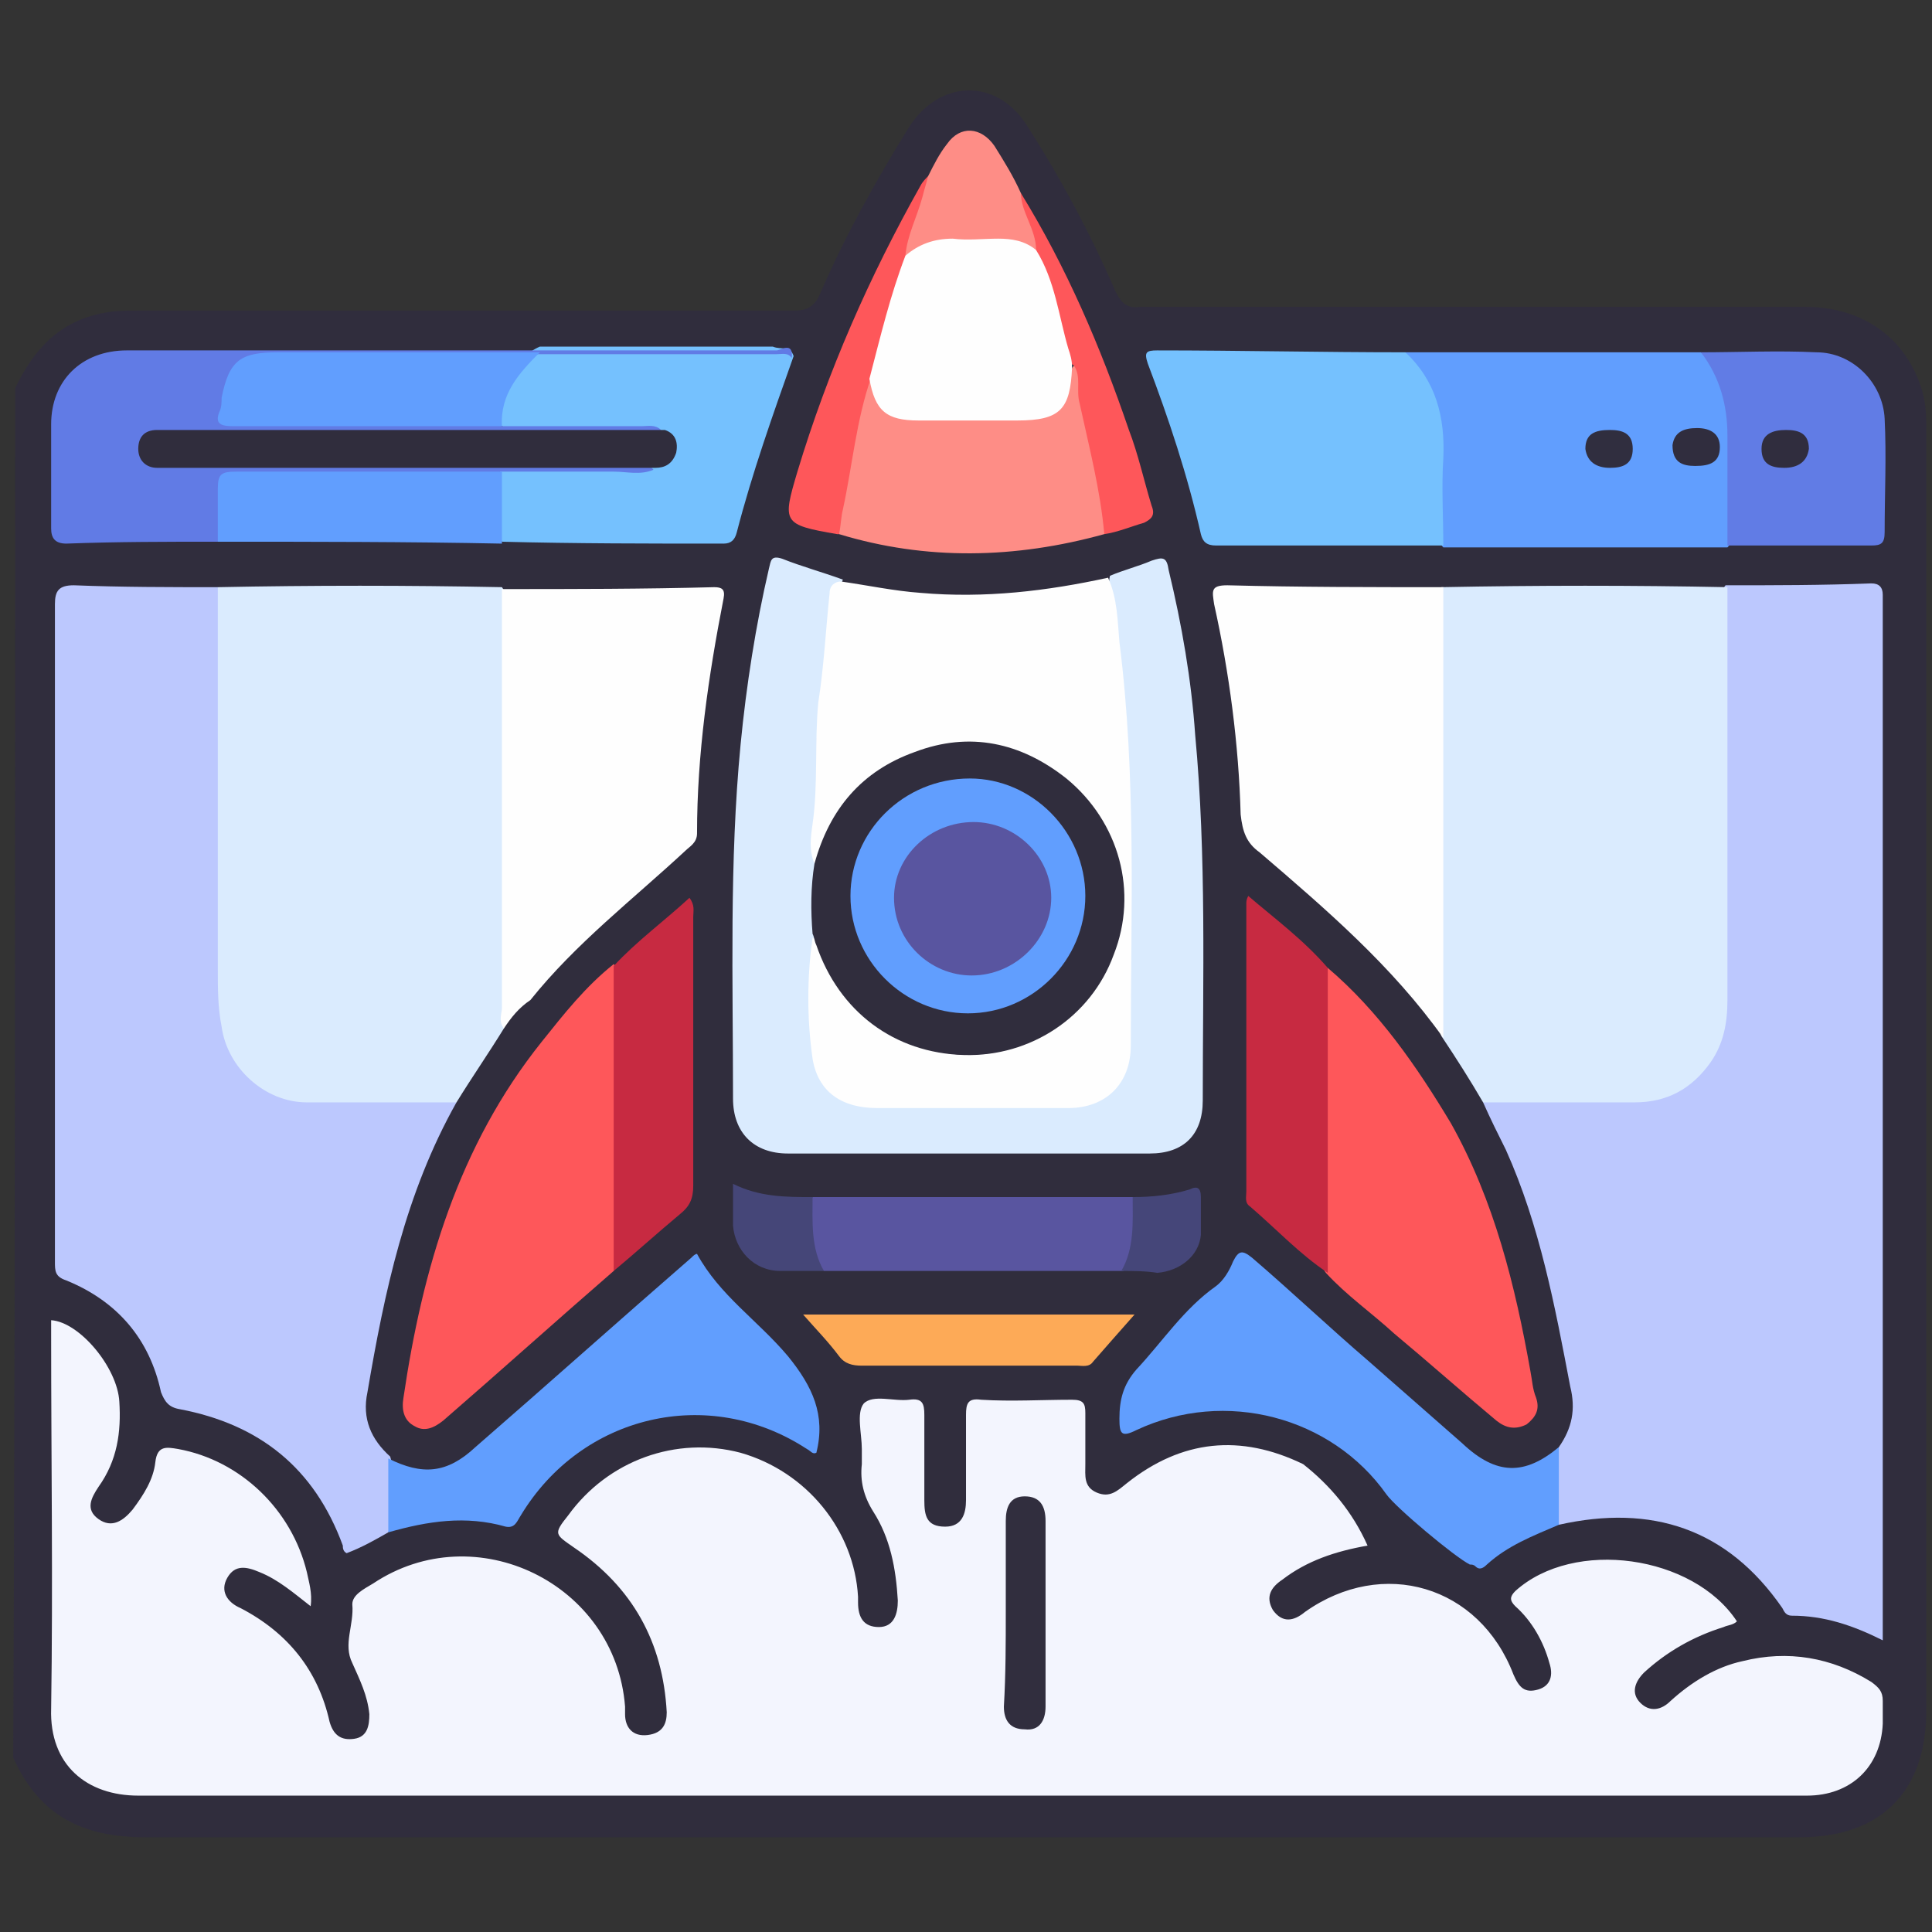<?xml version="1.0" encoding="utf-8"?>
<!-- Generator: Adobe Illustrator 25.4.1, SVG Export Plug-In . SVG Version: 6.00 Build 0)  -->
<svg version="1.1" id="Layer_1" xmlns="http://www.w3.org/2000/svg" xmlns:xlink="http://www.w3.org/1999/xlink" x="0px" y="0px"
	 viewBox="0 0 102 102" style="enable-background:new 0 0 102 102;" xml:space="preserve">
<rect x="0" y="0" width="102" height="102" fill="#333333" stroke="none"/>
<style type="text/css">
	.st0{fill:#302D3D;}
	.st1{fill:#F3F5FE;}
	.st2{fill:#BCC8FE;}
	.st3{fill:#DAEBFE;}
	.st4{fill:#FEFEFE;}
	.st5{fill:#619EFE;}
	.st6{fill:#FE575A;}
	.st7{fill:#75C1FE;}
	.st8{fill:#617BE5;}
	.st9{fill:#FE8D86;}
	.st10{fill:#617CE5;}
	.st11{fill:#C72A41;}
	.st12{fill:#5955A0;}
	.st13{fill:#FDAA57;}
	.st14{fill:#454678;}
	.st15{fill:#454679;}
	.st16{fill:#312E3E;}
	.st17{fill:#302E3F;}
	.st18{fill:#302D3E;}
</style>
<g>
	<path class="st0" d="M0.8,20.5c1-2.1,2.4-3.6,4.8-4c0.5-0.1,1.1-0.1,1.7-0.1c11.5,0,23.1,0,34.6,0c0.7,0,1.1-0.2,1.4-0.9
		c1.3-3,2.9-5.9,4.7-8.8c1.6-2.5,4.6-2.6,6.2-0.1c1.8,2.8,3.4,5.8,4.7,8.8c0.3,0.6,0.6,0.9,1.3,0.8c11.7,0,23.4,0,35.1,0
		c3.1,0,5.4,1.7,6.2,4.5c0.2,0.7,0.2,1.4,0.2,2.1c0,22.5,0,45,0,67.5c0,4.3-2.4,6.7-6.7,6.7c-29.1,0-58.2,0-87.3,0
		c-3.3,0-5.6-1.1-7-4.2C0.8,68.8,0.8,44.7,0.8,20.5z"/>
	<path class="st1" d="M72.2,81.6c-1.7,0.3-3.2,0.8-4.5,1.8c-0.6,0.4-0.9,0.9-0.5,1.6c0.5,0.7,1.1,0.6,1.7,0.1
		c4.1-2.9,9.2-1.4,11,3.3c0.3,0.7,0.6,1,1.3,0.8c0.7-0.2,0.8-0.8,0.6-1.4c-0.3-1.1-0.9-2.2-1.8-3c-0.3-0.3-0.3-0.5,0-0.8
		c3.1-2.8,9.4-1.9,11.7,1.6c-0.2,0.2-0.5,0.2-0.7,0.3c-1.6,0.5-3,1.3-4.2,2.4c-0.5,0.5-0.7,1.1-0.2,1.6c0.5,0.5,1.1,0.4,1.6-0.1
		c1.1-1,2.4-1.8,3.8-2.1c2.4-0.6,4.7-0.2,6.8,1.1c0.4,0.3,0.6,0.5,0.6,1c0,0.4,0,0.8,0,1.2c-0.1,2.3-1.7,3.8-4,3.8
		c-7.1,0-14.1,0-21.2,0c-22.3,0-44.6,0-66.9,0c-2.7,0-4.7-1.6-4.6-4.6c0.1-6.6,0-13.2,0-19.7c0-0.3,0-0.5,0-0.8
		c1.5,0.1,3.5,2.5,3.6,4.3c0.1,1.6-0.1,3.1-1.1,4.5c-0.4,0.6-0.7,1.2,0,1.7c0.7,0.5,1.3,0.1,1.8-0.5c0.6-0.8,1.1-1.6,1.2-2.5
		c0.1-0.9,0.6-0.8,1.2-0.7c3.3,0.6,6,3.2,6.8,6.5c0.1,0.5,0.3,1.1,0.2,1.8c-0.9-0.7-1.7-1.4-2.7-1.8c-0.7-0.3-1.3-0.4-1.7,0.3
		c-0.4,0.7,0,1.3,0.7,1.6c2.5,1.3,4.1,3.3,4.7,6c0.2,0.7,0.6,1,1.3,0.9c0.7-0.1,0.8-0.7,0.8-1.3c-0.1-1-0.5-1.8-0.9-2.7
		c-0.5-1,0.1-2,0-3.1c0-0.5,0.6-0.8,1.1-1.1c5.4-3.6,12.8,0,13.3,6.5c0,0.1,0,0.3,0,0.4c0,0.7,0.4,1.2,1.2,1.1c0.8-0.1,1-0.6,1-1.2
		c-0.2-3.7-1.8-6.6-4.9-8.7c-1-0.7-1.1-0.7-0.3-1.7c2.1-2.9,5.7-4.2,9.1-3.3c3.5,1,6,4.1,6.2,7.6c0,0.1,0,0.2,0,0.3
		c0,0.8,0.3,1.3,1.1,1.3c0.8,0,1-0.7,1-1.4c-0.1-1.7-0.4-3.3-1.3-4.7c-0.5-0.8-0.7-1.6-0.6-2.5c0-0.3,0-0.5,0-0.8
		c0-0.8-0.3-1.9,0.1-2.4c0.5-0.5,1.6-0.1,2.4-0.2c0.7-0.1,0.8,0.2,0.8,0.8c0,1.5,0,3,0,4.5c0,0.8,0.1,1.4,1.1,1.4
		c0.9,0,1.1-0.7,1.1-1.4c0-1.5,0-3,0-4.5c0-0.6,0.1-0.9,0.8-0.8c1.6,0.1,3.2,0,4.8,0c0.6,0,0.7,0.2,0.7,0.7c0,0.9,0,1.8,0,2.7
		c0,0.6-0.1,1.2,0.6,1.5c0.7,0.3,1.1-0.1,1.6-0.5c2.9-2.3,6-2.6,9.3-1C70.2,78.4,71.4,79.8,72.2,81.6z"/>
	<path class="st2" d="M82.3,76.4c0.7-1,0.9-2,0.6-3.2c-0.8-4.2-1.6-8.5-3.4-12.5c-0.4-0.8-0.8-1.6-1.2-2.5c0.4-0.4,0.9-0.3,1.4-0.3
		c2.1,0,4.2,0,6.3,0c2.6,0,4.2-1.4,4.7-4c0.1-0.6,0.1-1.2,0.1-1.9c0-6.5,0-13,0-19.5c0-0.5-0.1-1.1,0.3-1.6c2.6,0,5.1,0,7.7-0.1
		c0.4,0,0.6,0.2,0.6,0.6c0,0.2,0,0.3,0,0.5c0,17.9,0,35.8,0,53.7c0,0.3,0,0.6,0,1c-1.6-0.8-3.1-1.3-4.8-1.3c-0.3,0-0.4-0.2-0.5-0.4
		c-2.9-4.2-6.9-5.5-11.8-4.4C81.8,79.1,81.8,77.8,82.3,76.4z"/>
	<path class="st2" d="M20.5,80.9c-0.7,0.4-1.4,0.8-2.2,1.1c-0.2-0.1-0.2-0.3-0.2-0.4c-1.5-4.1-4.4-6.4-8.6-7.2
		c-0.6-0.1-0.8-0.4-1-0.9c-0.6-2.8-2.3-4.8-5-5.9c-0.6-0.2-0.6-0.5-0.6-1c0-4,0-8,0-12c0-7.6,0-15.1,0-22.7c0-0.7,0.2-1,1-1
		C6.4,31,9,31,11.5,31c0.4,0.5,0.3,1.1,0.3,1.6c0,6.5,0,13,0,19.5c0,1.2,0.1,2.4,0.7,3.4c0.8,1.5,2.1,2.4,3.9,2.4c2.1,0,4.2,0,6.3,0
		c0.5,0,1-0.1,1.4,0.3c-2.7,4.8-3.8,10-4.7,15.3c-0.3,1.4,0.2,2.5,1.2,3.4C21,78.3,21.1,79.6,20.5,80.9z"/>
	<path class="st3" d="M91.2,31c0,7.3,0,14.6,0,21.8c0,1.2-0.2,2.3-0.9,3.3c-1,1.4-2.3,2.1-4,2.1c-2.7,0-5.3,0-8,0
		c-0.7-1.2-1.4-2.3-2.2-3.5c-0.2-0.5-0.3-1.1-0.3-1.6c0-6.9,0-13.8,0-20.6c0-0.5-0.1-1.1,0.3-1.5C81.2,30.9,86.2,30.9,91.2,31z"/>
	<path class="st3" d="M24.1,58.2c-2.6,0-5.3,0-7.9,0c-2.2,0-4.2-1.8-4.5-4c-0.2-1-0.2-2-0.2-3c0-6.7,0-13.5,0-20.2
		c5-0.1,10-0.1,15,0c0.3,0.4,0.3,0.8,0.3,1.3c0,6.9,0,13.7,0,20.6c0,0.5-0.1,0.9-0.2,1.4C25.8,55.6,24.9,56.9,24.1,58.2z"/>
	<path class="st3" d="M58.6,30.4c0.7-0.3,1.5-0.5,2.2-0.8c0.6-0.2,0.8-0.2,0.9,0.5c0.7,2.9,1.2,5.8,1.4,8.7
		c0.6,6.4,0.4,12.9,0.4,19.3c0,1.8-1,2.8-2.8,2.8c-6.4,0-12.7,0-19.1,0c-1.8,0-2.9-1.1-2.9-2.9c0-6.2-0.2-12.5,0.4-18.7
		c0.3-3.1,0.8-6.3,1.5-9.3c0.1-0.4,0.1-0.7,0.7-0.5c1,0.4,2.1,0.7,3.2,1.1c-0.5,1.2-0.6,2.6-0.7,3.8c-0.2,2.5-0.5,4.9-0.5,7.4
		c0,1.2-0.4,2.5-0.1,3.7c-0.1,1.3-0.1,2.5,0,3.8c-0.1,2-0.1,4,0,6c0.1,1.6,1.3,2.7,3,2.7c3.5,0.1,7,0.1,10.4,0c1.7,0,2.9-1.2,2.9-3
		c0-4.6,0.1-9.3,0-13.9c-0.1-3.2-0.4-6.4-0.9-9.6C58.6,31.2,58.5,30.8,58.6,30.4z"/>
	<path class="st4" d="M43,45.6c-0.3-0.7-0.2-1.4-0.1-2.1c0.3-2.1,0.1-4.3,0.3-6.4c0.3-1.9,0.4-3.9,0.6-5.8c0-0.4,0.3-0.6,0.6-0.6
		c1.4,0.2,2.8,0.5,4.2,0.6c3.4,0.3,6.7-0.1,9.9-0.8c0.5,1.1,0.5,2.3,0.6,3.4c0.9,7.1,0.6,14.2,0.6,21.3c0,2-1.3,3.3-3.3,3.3
		c-3.4,0-6.8,0-10.1,0c-1.8,0-3.1-0.8-3.4-2.6c-0.3-2.1-0.3-4.3,0-6.4c0.4,0.2,0.4,0.5,0.6,0.9c1.6,4.1,5.9,6.2,10.1,4.9
		c3.9-1.2,6.3-5.6,5.2-9.7c-0.8-2.9-2.8-4.9-5.7-5.7c-2.9-0.8-5.4,0-7.5,2c-0.9,0.9-1.6,1.8-2.1,3C43.4,45,43.3,45.4,43,45.6z"/>
	<path class="st4" d="M76.2,31c0,7.9,0,15.8,0,23.8C73.5,51,70,48,66.5,45c-0.7-0.5-0.9-1.1-1-2c-0.1-3.7-0.6-7.5-1.4-11.1
		c-0.1-0.7-0.2-1,0.7-1C68.6,31,72.4,31,76.2,31z"/>
	<path class="st4" d="M26.6,54.3c-0.3-0.4-0.1-0.8-0.1-1.1c0-7.4,0-14.8,0-22.1c3.7,0,7.5,0,11.2-0.1c0.4,0,0.6,0.1,0.5,0.6
		c-0.8,4.1-1.4,8.2-1.4,12.4c0,0.5-0.4,0.7-0.6,0.9c-2.8,2.6-5.8,4.9-8.2,7.9C27.4,53.2,27,53.7,26.6,54.3z"/>
	<path class="st5" d="M74.2,18.6c5.2,0,10.4,0,15.6,0c0.9,0.5,1.1,1.4,1.4,2.3c0.4,1.4,0.3,2.8,0.3,4.2c0,0.9,0,1.8,0,2.7
		c0,0.4,0,0.8-0.3,1.1c-5,0-10,0-15,0c-0.3-0.3-0.3-0.8-0.3-1.2c0-1.3,0-2.6,0-3.9c0-1.6-0.3-3-1.4-4.3
		C74.3,19.1,74.1,18.9,74.2,18.6z"/>
	<path class="st6" d="M32.4,67.1c-3,2.6-6,5.3-9,7.9c-0.5,0.4-1,0.6-1.5,0.3c-0.6-0.3-0.7-0.9-0.6-1.5c1-6.8,2.9-13.3,7.3-18.8
		c1.2-1.5,2.3-2.9,3.8-4.1c0.3,0.3,0.3,0.8,0.3,1.2c0,4.5,0,9.1,0,13.6C32.7,66.2,32.7,66.7,32.4,67.1z"/>
	<path class="st7" d="M74.2,18.6c1.6,1.5,2.1,3.4,2,5.6c-0.1,1.5,0,3.1,0,4.6c-4,0-8,0-12,0c-0.5,0-0.7-0.2-0.8-0.6
		c-0.7-3.1-1.7-6.1-2.8-9c-0.2-0.6-0.1-0.7,0.5-0.7C65.4,18.5,69.8,18.6,74.2,18.6z"/>
	<path class="st6" d="M70.1,51.1c2.7,2.3,4.7,5.2,6.5,8.2c2.3,4.1,3.4,8.6,4.2,13.1c0.1,0.5,0.1,0.9,0.3,1.4c0.2,0.6,0,1-0.5,1.4
		C80,75.5,79.5,75.4,79,75c-1.8-1.5-3.6-3.1-5.4-4.6c-1.2-1.1-2.5-2-3.6-3.2c-0.3-0.4-0.3-0.9-0.3-1.4c0-4.4,0-8.8,0-13.3
		C69.8,52,69.7,51.5,70.1,51.1z"/>
	<path class="st5" d="M82.3,76.4c0,1.4,0,2.7,0,4.1c-1.4,0.6-2.7,1.1-3.8,2.1c-0.2,0.2-0.4,0.3-0.6,0.1c-0.1-0.1-0.2-0.1-0.3-0.1
		c-0.8-0.4-3.9-3-4.4-3.7c-2.9-4.1-8.5-5.6-13.2-3.4c-0.8,0.4-0.9,0.2-0.9-0.6c0-1,0.2-1.8,0.9-2.6c1.4-1.5,2.5-3.2,4.2-4.4
		c0.4-0.3,0.7-0.8,0.9-1.3c0.3-0.6,0.5-0.6,1-0.2c2.1,1.8,4.1,3.7,6.2,5.5c1.6,1.4,3.3,2.9,4.9,4.3C79,77.9,80.5,77.9,82.3,76.4z"/>
	<path class="st5" d="M20.5,80.9c0-1.3,0-2.6,0-3.9c1.8,0.9,3.1,0.8,4.6-0.6c3.8-3.3,7.6-6.7,11.4-10c0.1-0.1,0.2-0.2,0.3-0.2
		c1.2,2.2,3.2,3.5,4.8,5.4c1.3,1.6,2,3.1,1.5,5.1c-0.2,0.1-0.3-0.1-0.5-0.2c-5.2-3.4-11.9-1.8-15.1,3.5c-0.2,0.3-0.3,0.7-0.8,0.6
		C24.6,80,22.6,80.3,20.5,80.9z"/>
	<path class="st7" d="M41.9,18.8c-1.1,3.1-2.2,6.2-3,9.3c-0.1,0.4-0.3,0.6-0.7,0.6c-3.9,0-7.8,0-11.7-0.1c-0.5-1.3-0.4-2.5-0.1-3.8
		c0.4-0.3,0.9-0.3,1.3-0.3c2.2,0,4.4,0,6.5,0c0.4-0.1,0.9-0.2,1-0.8c0.1-0.5-0.2-0.8-0.7-1c-2.2-0.1-4.3,0-6.5-0.1
		c-0.5,0-1,0.1-1.5-0.1c-0.3-0.1-0.3-0.4-0.4-0.6c-0.1-1.2,1.2-3.1,2.4-3.6c4.1,0,8.2,0,12.3,0C41.3,18.5,41.7,18.2,41.9,18.8z"/>
	<path class="st8" d="M26.5,22.5c2.5,0,5,0,7.4,0c0.3,0,0.7-0.1,1,0.2c-0.5,0.5-1.1,0.4-1.7,0.4c-7.9,0-15.8,0-23.6,0
		c-0.5,0-0.9,0-1.4,0.1c-0.3,0.1-0.5,0.3-0.5,0.6c0,0.3,0.2,0.5,0.5,0.5c0.5,0.1,0.9,0.1,1.4,0.1c7.7,0,15.5,0,23.2,0
		c0.6,0,1.2-0.2,1.7,0.4c-0.7,0.3-1.4,0.1-2.1,0.1c-2,0-4,0-6,0c-0.4,0.4-1,0.3-1.5,0.3c-3.9,0-7.8,0-11.7,0c-1.4,0-1.4,0.1-1.4,1.4
		c0,0.7,0.2,1.4-0.3,2c-2.7,0-5.3,0-8,0.1c-0.6,0-0.8-0.3-0.8-0.8c0-1.8,0-3.7,0-5.5c0-2.3,1.6-3.9,4-3.9c2.9,0,5.7,0,8.6,0
		c8.6,0,17.2,0,25.7,0c0.2,0,0.9-0.5,0.8,0.4c-0.2-0.3-0.5-0.2-0.8-0.2c-4.2,0-8.4,0-12.6,0c-0.5,0.3-1.1,0.3-1.6,0.3
		c-4.1,0-8.3,0-12.4,0c-1.5,0-2.6,1.3-2.5,2.8c0,0.3,0.2,0.5,0.5,0.5c0.3,0,0.7,0,1,0c3.8,0,7.7,0,11.5,0
		C25.5,22.2,26,22.1,26.5,22.5z"/>
	<path class="st9" d="M58.3,28.2c-4.7,1.3-9.4,1.4-14,0c-0.2-0.3-0.2-0.6-0.1-0.9c0.4-2.2,0.8-4.3,1.3-6.5c0.1-0.4,0.1-0.8,0.6-0.9
		c0.7,1.9,2.2,2.1,3.9,1.9c1.3-0.1,2.7,0,4,0c1.7,0,2.1-0.4,2.5-2c0-0.2,0.1-0.4,0.2-0.5c0.4,0,0.4,0.3,0.4,0.5
		c0.3,2.4,1,4.7,1.3,7.1C58.5,27.4,58.6,27.8,58.3,28.2z"/>
	<path class="st10" d="M91.2,28.8c0-1.9,0-3.9,0-5.8c0-1.6-0.4-3.1-1.4-4.4c2,0,4.1-0.1,6.1,0c1.9,0,3.5,1.6,3.6,3.5c0.1,2,0,4,0,6
		c0,0.6-0.2,0.7-0.7,0.7C96.2,28.8,93.7,28.8,91.2,28.8z"/>
	<path class="st11" d="M70.1,51.1c0,5.4,0,10.7,0,16.1c-1.5-1-2.7-2.3-4.1-3.5c-0.3-0.2-0.2-0.5-0.2-0.8c0-5.1,0-10.2,0-15.2
		c0-0.1,0-0.2,0.1-0.4C67.3,48.5,68.8,49.6,70.1,51.1z"/>
	<path class="st11" d="M32.4,67.1c0-5.4,0-10.8,0-16.1c1.2-1.3,2.7-2.4,4-3.6c0.3,0.4,0.2,0.7,0.2,1c0,4.7,0,9.4,0,14.2
		c0,0.7-0.2,1.1-0.7,1.5C34.7,65.1,33.6,66.1,32.4,67.1z"/>
	<path class="st12" d="M42.9,63.2c5.7,0,11.3,0,17,0c0.6,1.3,0.3,3.1-0.6,3.9c-5.3,0-10.5,0-15.8,0C42.5,66.2,42.3,64.4,42.9,63.2z"
		/>
	<path class="st5" d="M11.5,28.6c0-0.9,0-1.9,0-2.8c0-0.8,0.2-0.9,1-0.9c4.7,0,9.4,0,14,0c0,1.3,0,2.5,0,3.8
		C21.5,28.6,16.5,28.6,11.5,28.6z"/>
	<path class="st13" d="M42.4,69.4c5.9,0,11.6,0,17.5,0c-0.8,0.9-1.5,1.7-2.2,2.5c-0.2,0.3-0.6,0.2-0.8,0.2c-3.8,0-7.6,0-11.4,0
		c-0.5,0-0.9-0.1-1.2-0.5C43.7,70.8,43.1,70.2,42.4,69.4z"/>
	<path class="st6" d="M46,19.9c-0.8,2.3-1,4.7-1.5,7c-0.1,0.4-0.1,0.8-0.2,1.3c0,0-0.1,0-0.1,0c-2.9-0.5-2.9-0.6-2.1-3.3
		c1.6-5.3,3.8-10.3,6.5-15.1c0.1-0.2,0.3-0.4,0.4-0.5c0.3,0.4,0.1,0.8,0,1.2c-0.3,1-0.7,2-0.9,3c-0.6,1.8-1.1,3.7-1.6,5.5
		C46.4,19.3,46.3,19.7,46,19.9z"/>
	<path class="st6" d="M58.3,28.2c-0.2-2.3-0.8-4.6-1.3-6.9c-0.2-0.7,0.1-1.4-0.3-2c-0.5-0.3-0.5-0.8-0.6-1.2
		c-0.4-1.7-0.8-3.4-1.6-4.9c-0.2-0.7-0.4-1.4-0.6-2c-0.1-0.3-0.3-0.7,0-1c2.4,3.9,4.2,8.1,5.7,12.5c0.5,1.3,0.8,2.7,1.2,4
		c0.2,0.5,0,0.7-0.4,0.9C59.7,27.8,59,28.1,58.3,28.2z"/>
	<path class="st9" d="M53.9,10.2c0,1,0.8,1.9,0.8,3c-1.2-0.2-2.4-0.3-3.6-0.3c-1.2,0-2.2,0.2-3.3,0.6c0.1-1.1,0.6-2,0.9-3.1
		c0.1-0.4,0.2-0.7,0.3-1.1c0.3-0.6,0.6-1.2,1-1.7c0.7-1,1.8-0.9,2.5,0.1C53,8.5,53.5,9.3,53.9,10.2z"/>
	<path class="st14" d="M42.9,63.2c0,1.3-0.1,2.7,0.6,3.9c-0.8,0-1.5,0-2.3,0c-1.4,0-2.4-1.1-2.5-2.4c0-0.7,0-1.4,0-2.2
		C40.1,63.2,41.5,63.2,42.9,63.2z"/>
	<path class="st15" d="M59.2,67.1c0.7-1.2,0.6-2.6,0.6-3.9c1,0,2-0.1,3-0.4c0.4-0.2,0.6-0.1,0.6,0.4c0,0.7,0,1.3,0,2
		c-0.1,1.1-1.1,1.9-2.3,2C60.5,67.1,59.8,67.1,59.2,67.1z"/>
	<path class="st16" d="M53.1,85.1c0-1.6,0-3.2,0-4.8c0-0.7,0.2-1.3,1-1.3c0.8,0,1.1,0.5,1.1,1.3c0,3.3,0,6.6,0,9.8
		c0,0.7-0.3,1.3-1.1,1.2c-0.8,0-1.1-0.5-1.1-1.2C53.1,88.4,53.1,86.7,53.1,85.1z"/>
	<path class="st0" d="M43,45.6c0.8-2.9,2.5-4.9,5.3-5.9c2.9-1.1,5.6-0.5,8,1.4c2.8,2.3,3.8,6,2.5,9.3c-1.2,3.3-4.4,5.4-7.9,5.3
		c-3.7-0.1-6.6-2.3-7.8-5.8c-0.1-0.2-0.1-0.4-0.2-0.6C42.8,48.1,42.8,46.8,43,45.6z"/>
	<path class="st17" d="M85,24.7c-0.7,0-1.2-0.3-1.3-1c0-0.8,0.5-1,1.3-1c0.7,0,1.2,0.2,1.2,1C86.2,24.5,85.7,24.7,85,24.7z"/>
	<path class="st18" d="M89.6,22.6c0.7,0,1.2,0.3,1.2,1c0,0.8-0.5,1-1.3,1c-0.7,0-1.2-0.2-1.2-1.1C88.4,22.8,88.9,22.6,89.6,22.6z"/>
	<path class="st5" d="M26.5,22.5c-4.7,0-9.5,0-14.2,0c-0.6,0-1-0.1-0.7-0.8c0.1-0.2,0.1-0.5,0.1-0.7c0.4-2,1-2.4,3-2.4
		c4.6,0,9.2,0,13.8,0C27.4,19.7,26.4,20.8,26.5,22.5z"/>
	<path class="st0" d="M34.6,24.7c-2.7,0-5.3,0-8,0c-5.9,0-11.8,0-17.7,0c-0.2,0-0.4,0-0.6,0c-0.6,0-1-0.4-1-1c0-0.6,0.3-1,1-1
		c1.1,0,2.2,0,3.3,0c7.8,0,15.6,0,23.5,0c0.6,0.2,0.7,0.7,0.6,1.2C35.5,24.5,35.1,24.7,34.6,24.7z"/>
	<path class="st4" d="M47.8,13.5c0.7-0.6,1.5-0.9,2.5-0.9c0.8,0.1,1.6,0,2.4,0c0.7,0,1.4,0.1,2,0.6c1,1.6,1.2,3.5,1.7,5.2
		c0.1,0.3,0.2,0.6,0.2,1c-0.1,2.2-0.6,2.8-2.9,2.8c-1.7,0-3.5,0-5.2,0c-1.7,0-2.3-0.5-2.6-2.2C46.5,17.7,47,15.6,47.8,13.5z"/>
	<path class="st18" d="M94.2,24.7c-0.7,0-1.2-0.2-1.2-1c0-0.8,0.6-1,1.3-1c0.7,0,1.2,0.2,1.2,1C95.4,24.4,94.9,24.7,94.2,24.7z"/>
	<path class="st5" d="M57.3,47.3c0,3.4-2.8,6.2-6.2,6.2c-3.4,0-6.2-2.8-6.2-6.2c0-3.4,2.8-6.2,6.3-6.2
		C54.5,41.1,57.3,43.9,57.3,47.3z"/>
	<path class="st12" d="M51.4,43.4c2.2,0,4.1,1.8,4.1,4c0,2.2-1.9,4.1-4.2,4.1c-2.2,0-4.1-1.8-4.1-4.1C47.2,45.2,49.1,43.4,51.4,43.4
		z"/>
</g>
</svg>
